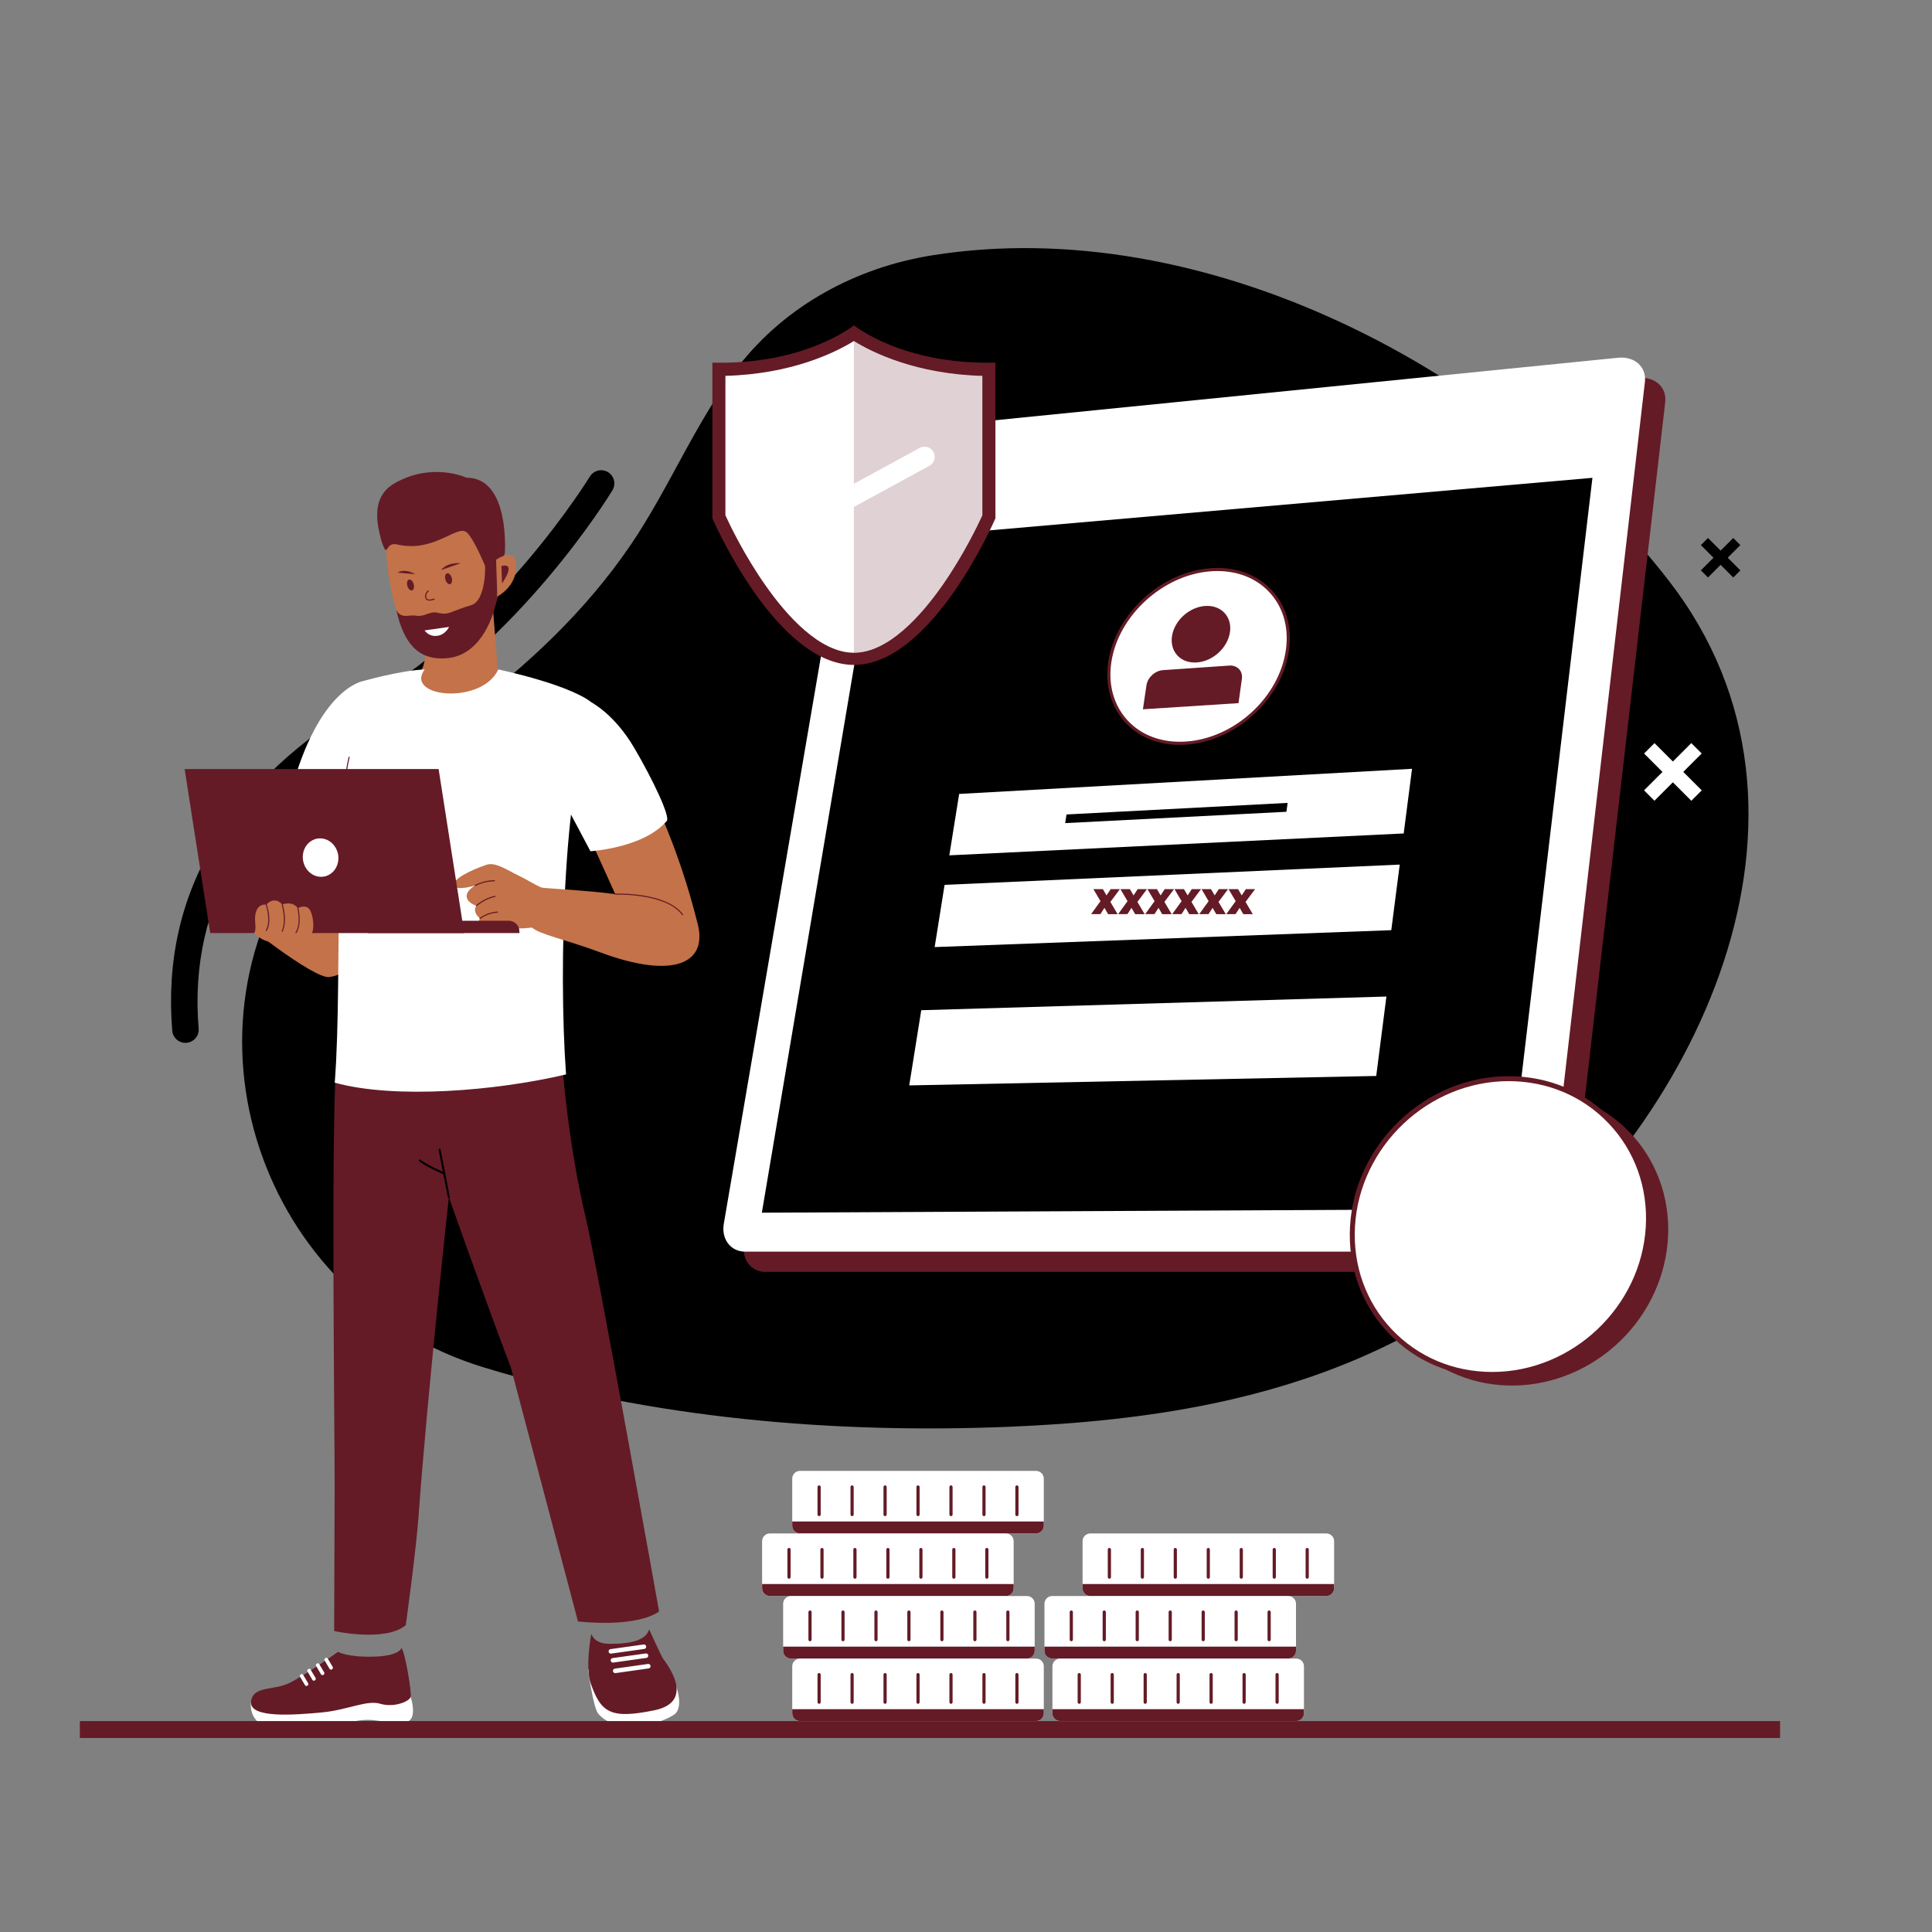 <svg xmlns="http://www.w3.org/2000/svg" xmlns:xlink="http://www.w3.org/1999/xlink" width="500" zoomAndPan="magnify" viewBox="0 0 375 375" height="500" preserveAspectRatio="xMidYMid meet" version="1.2"><rect x="0" y="0" width="375" height="375" fill="#808080" stroke="none"/><defs><filter x="0%" y="0%" width="100%" filterUnits="objectBoundingBox" id="1bce692e1e" height="100%"><feColorMatrix values="0 0 0 0 1 0 0 0 0 1 0 0 0 0 1 0 0 0 1 0" type="matrix" in="SourceGraphic"/></filter><clipPath id="049e1fb991"><path d="M 0.359 1 L 26 1 L 26 62 L 0.359 62 Z M 0.359 1 "/></clipPath><clipPath id="ef61f51468"><rect x="0" width="27" y="0" height="63"/></clipPath><clipPath id="c5f0b1d54c"><path d="M 15.465 334 L 346 334 L 346 337.395 L 15.465 337.395 Z M 15.465 334 "/></clipPath></defs><g id="9ebbf5128d"><path style=" stroke:none;fill-rule:nonzero;fill:#000000;fill-opacity:1;" d="M 235.414 272.426 C 222.668 275.086 209.496 276.367 196.105 276.926 C 162.117 278.34 126.398 275.344 93.824 265.387 C 50.465 252.129 32.387 199.371 60.473 163.039 C 68.66 152.461 79.496 146.266 90 138.434 C 102.363 129.211 113.684 118.59 122.398 105.785 C 130.004 94.605 135.02 81.809 143.328 71.102 C 152.512 59.277 166.234 51.906 180.914 49.562 C 233.609 41.148 291.957 71.555 323.852 112.633 C 358.988 157.883 329.016 219.48 288.434 249.5 C 272.141 261.551 254.238 268.5 235.414 272.426 Z M 235.414 272.426 "/><path style=" stroke:none;fill-rule:nonzero;fill:#000000;fill-opacity:1;" d="M 35.984 202.418 C 34.664 202.418 33.543 201.402 33.434 200.062 C 31.242 173.359 44.203 151.598 71.965 135.402 C 97.133 120.723 114.312 92.789 114.488 92.504 C 115.227 91.297 116.801 90.906 118.012 91.641 C 119.219 92.379 119.602 93.953 118.875 95.164 C 118.156 96.352 100.863 124.48 74.559 139.832 C 48.648 154.945 36.531 175.066 38.555 199.645 C 38.672 201.059 37.617 202.289 36.211 202.406 C 36.129 202.418 36.062 202.418 35.984 202.418 Z M 35.984 202.418 "/><path style=" stroke:none;fill-rule:nonzero;fill:#ffffff;fill-opacity:1;" d="M 114.129 323.988 C 114.129 323.988 115.141 331.52 116.137 332.656 C 119.477 336.5 127 335.203 130.734 332.883 C 133.094 331.418 130.902 326.355 130.902 326.355 Z M 114.129 323.988 "/><path style=" stroke:none;fill-rule:nonzero;fill:#641b26;fill-opacity:1;" d="M 125.996 316.254 C 125.996 316.254 128.324 321.391 128.691 321.938 C 129.066 322.48 135.402 330.254 126.984 331.973 C 118.566 333.688 116.664 332.48 114.672 326.789 C 113.527 323.5 114.773 317.117 114.773 317.117 C 114.773 317.117 115.234 319.016 118.129 319.059 C 123.211 319.125 125.438 318.094 125.996 316.254 Z M 125.996 316.254 "/><path style=" stroke:none;fill-rule:nonzero;fill:#ffffff;fill-opacity:1;" d="M 125.051 320.062 L 118.625 320.965 C 118.379 321 118.164 320.832 118.129 320.59 C 118.098 320.348 118.262 320.129 118.508 320.094 L 124.934 319.191 C 125.176 319.156 125.395 319.324 125.426 319.566 C 125.461 319.812 125.293 320.027 125.051 320.062 Z M 125.051 320.062 "/><path style=" stroke:none;fill-rule:nonzero;fill:#ffffff;fill-opacity:1;" d="M 125.453 321.801 L 119.023 322.707 C 118.781 322.738 118.566 322.574 118.531 322.328 C 118.496 322.086 118.664 321.871 118.906 321.836 L 125.336 320.934 C 125.578 320.898 125.797 321.066 125.828 321.309 C 125.863 321.543 125.695 321.77 125.453 321.801 Z M 125.453 321.801 "/><path style=" stroke:none;fill-rule:nonzero;fill:#ffffff;fill-opacity:1;" d="M 125.895 323.844 L 119.469 324.75 C 119.227 324.781 119.008 324.613 118.977 324.371 C 118.941 324.129 119.109 323.91 119.352 323.879 L 125.777 322.973 C 126.023 322.941 126.238 323.109 126.273 323.352 C 126.305 323.594 126.141 323.812 125.895 323.844 Z M 125.895 323.844 "/><path style=" stroke:none;fill-rule:nonzero;fill:#641b26;fill-opacity:1;" d="M 113.719 236.504 C 110.203 221.684 109.133 206.582 109.133 206.582 L 95.34 195.805 L 65.238 206.801 C 64.23 220.234 64.992 280.426 64.953 288.703 C 64.91 296.98 64.859 316.582 64.859 316.582 C 64.859 316.582 74.793 318.789 78.762 315.441 C 78.762 315.441 80.762 300.996 81.246 294.242 C 82.887 271.211 87.129 232.371 87.129 232.371 C 87.129 232.371 93.598 250.797 99.141 265.379 L 112.188 314.73 C 124.449 315.918 127.93 312.766 127.93 312.766 C 127.93 312.766 116.086 246.48 113.719 236.504 Z M 113.719 236.504 "/><path style=" stroke:none;fill-rule:nonzero;fill:#000000;fill-opacity:1;" d="M 87.129 232.57 C 87.039 232.57 86.953 232.504 86.938 232.41 L 85.137 223.207 C 85.121 223.098 85.188 222.996 85.289 222.98 C 85.398 222.961 85.5 223.031 85.516 223.129 L 87.312 232.336 C 87.332 232.445 87.266 232.547 87.164 232.562 C 87.156 232.57 87.148 232.57 87.129 232.57 Z M 87.129 232.57 "/><path style=" stroke:none;fill-rule:nonzero;fill:#000000;fill-opacity:1;" d="M 86.234 227.969 C 86.211 227.969 86.184 227.957 86.16 227.949 C 86.016 227.891 82.746 226.535 81.355 225.391 C 81.273 225.324 81.262 225.195 81.332 225.113 C 81.398 225.031 81.523 225.02 81.605 225.09 C 82.953 226.191 86.277 227.574 86.309 227.59 C 86.41 227.633 86.453 227.742 86.418 227.84 C 86.387 227.926 86.309 227.969 86.234 227.969 Z M 86.234 227.969 "/><path style=" stroke:none;fill-rule:nonzero;fill:#ffffff;fill-opacity:1;" d="M 48.723 330.355 C 48.723 330.355 47.938 334.883 53.27 335.426 C 58.598 335.973 62.34 335.68 65.094 335.086 C 67.848 334.48 69.395 333.621 72.293 333.863 C 75.188 334.105 78.148 335.309 79.605 333.836 C 80.805 332.633 79.707 329.336 79.707 329.336 L 63.746 329.41 Z M 48.723 330.355 "/><path style=" stroke:none;fill-rule:nonzero;fill:#641b26;fill-opacity:1;" d="M 65.605 320.621 C 65.605 320.621 59.277 325.133 56.164 326.672 C 53.051 328.203 49.008 327.141 48.73 330.355 C 48.457 333.57 57.242 332.867 62.391 332.391 C 67.539 331.914 71.145 329.902 73.84 330.707 C 76.535 331.504 79.531 330.223 79.723 329.336 C 79.914 328.449 78.617 320.629 77.934 319.887 C 77.934 319.887 77.555 321.426 72.484 321.559 C 67.414 321.684 65.605 320.621 65.605 320.621 Z M 65.605 320.621 "/><path style=" stroke:none;fill-rule:nonzero;fill:#ffffff;fill-opacity:1;" d="M 59.703 327.152 L 59.629 327.199 C 59.477 327.293 59.293 327.242 59.203 327.094 L 58.238 325.461 C 58.156 325.309 58.199 325.117 58.348 325.031 L 58.422 324.984 C 58.574 324.891 58.758 324.941 58.852 325.09 L 59.812 326.723 C 59.906 326.867 59.855 327.059 59.703 327.152 Z M 59.703 327.152 "/><path style=" stroke:none;fill-rule:nonzero;fill:#ffffff;fill-opacity:1;" d="M 61.145 326.129 L 61.07 326.18 C 60.918 326.273 60.734 326.223 60.641 326.07 L 59.68 324.438 C 59.594 324.289 59.637 324.094 59.789 324.012 L 59.863 323.961 C 60.016 323.871 60.199 323.918 60.289 324.07 L 61.254 325.703 C 61.336 325.852 61.285 326.047 61.145 326.129 Z M 61.145 326.129 "/><path style=" stroke:none;fill-rule:nonzero;fill:#ffffff;fill-opacity:1;" d="M 62.816 325.051 L 62.742 325.102 C 62.59 325.191 62.406 325.141 62.316 324.992 L 61.352 323.359 C 61.27 323.207 61.312 323.016 61.461 322.934 L 61.539 322.883 C 61.688 322.789 61.871 322.84 61.965 322.992 L 62.926 324.621 C 63.012 324.773 62.969 324.965 62.816 325.051 Z M 62.816 325.051 "/><path style=" stroke:none;fill-rule:nonzero;fill:#ffffff;fill-opacity:1;" d="M 64.477 323.988 L 64.398 324.035 C 64.25 324.129 64.066 324.078 63.973 323.93 L 63.012 322.297 C 62.926 322.145 62.969 321.953 63.117 321.871 L 63.195 321.82 C 63.344 321.727 63.527 321.777 63.621 321.93 L 64.582 323.559 C 64.668 323.703 64.617 323.895 64.477 323.988 Z M 64.477 323.988 "/><path style=" stroke:none;fill-rule:nonzero;fill:#c47249;fill-opacity:1;" d="M 78.953 174.355 C 69.246 175.879 52.605 179.945 52.605 179.945 C 53.262 170.012 54.457 162.145 55.93 155.926 C 61.168 133.781 71.422 132.406 71.422 132.406 L 79.012 136.258 L 87.809 139.992 C 87.809 139.992 88.66 172.832 78.953 174.355 Z M 78.953 174.355 "/><path style=" stroke:none;fill-rule:nonzero;fill:#c47249;fill-opacity:1;" d="M 68.059 176.355 C 68.059 176.355 72.34 188.371 63.957 189.645 C 60.895 190.113 46.32 178.34 46.32 178.34 L 55.953 172.254 Z M 68.059 176.355 "/><path style=" stroke:none;fill-rule:nonzero;fill:#ffffff;fill-opacity:1;" d="M 79.012 136.258 C 78.375 144.559 76.719 155.172 72.418 156.094 C 67.078 157.23 59.43 156.41 55.922 155.926 C 61.16 133.781 70.359 132.23 70.359 132.23 Z M 79.012 136.258 "/><path style=" stroke:none;fill-rule:nonzero;fill:#641b26;fill-opacity:1;" d="M 66.516 156.754 C 66.516 156.754 66.508 156.754 66.516 156.754 C 66.449 156.754 66.406 156.703 66.406 156.645 C 66.406 156.578 66.816 150.328 67.664 146.945 C 67.68 146.887 67.738 146.852 67.789 146.871 C 67.848 146.887 67.883 146.945 67.863 146.996 C 67.02 150.367 66.617 156.594 66.617 156.66 C 66.617 156.703 66.574 156.754 66.516 156.754 Z M 66.516 156.754 "/><path style=" stroke:none;fill-rule:nonzero;fill:#c47249;fill-opacity:1;" d="M 74.301 138.66 C 74.332 138.566 82.594 147.32 87.984 145.555 C 94.008 143.574 96.703 131.293 96.703 131.293 L 95.75 118.969 L 95.742 118.766 L 95.727 118.031 L 94.535 118.465 L 89.809 120.188 L 87.91 120.883 L 83.055 122.648 C 83.055 122.648 82.969 125.84 82.367 128.426 C 82.301 128.699 82.242 128.953 82.176 129.203 C 82.043 129.629 81.84 130.031 81.613 130.367 C 81.098 131.176 80.453 131.695 80.453 131.703 C 79.23 134.273 74.344 138.66 74.301 138.66 Z M 74.301 138.66 "/><path style=" stroke:none;fill-rule:nonzero;fill:#c47249;fill-opacity:1;" d="M 76.133 115.336 C 77.656 122.031 80.352 128.734 86.836 127.738 C 91.375 127.035 95.742 120.75 96.723 114.984 C 97.223 112.004 97.691 109.41 97.684 107.449 C 97.676 105.902 97.602 104.934 97.602 104.934 L 96.488 101.566 L 95.824 99.602 C 95.824 99.602 94.371 98.422 92.738 97.09 C 90.703 95.426 87.574 97.836 87.523 97.719 C 87.441 97.543 78.324 96.27 75.465 99.918 C 75.457 99.926 75.445 99.934 75.445 99.945 C 75.188 100.277 74.988 100.613 74.859 100.957 C 74.754 101.242 74.703 101.535 74.703 101.828 C 74.703 102.387 74.727 103.234 74.762 104.297 C 74.785 104.738 74.801 105.227 74.836 105.742 C 74.887 106.613 74.961 107.566 75.062 108.574 C 75.262 110.672 75.598 113.016 76.133 115.336 Z M 76.133 115.336 "/><path style=" stroke:none;fill-rule:nonzero;fill:#641b26;fill-opacity:1;" d="M 76.918 118.406 C 78.316 124.523 80.922 128.332 86.902 127.738 C 92.629 127.176 95.641 121.059 96.535 115.785 C 96.051 114.539 95.551 111.453 95.551 111.453 C 95.551 111.453 94.086 109.176 94.102 109.258 C 94.293 110.203 94.227 116.664 91.449 117.469 C 88.426 118.348 87.348 119.125 86.191 119.109 C 85.039 119.094 84.695 118.691 83.684 118.941 C 82.66 119.191 81.965 119.727 80.594 119.492 C 79.305 119.285 77.883 120.195 76.918 118.406 Z M 76.918 118.406 "/><path style=" stroke:none;fill-rule:nonzero;fill:#641b26;fill-opacity:1;" d="M 97.984 107.375 C 97.984 107.375 99.074 92.711 90.527 92.711 C 90.527 92.711 83.875 89.598 76.52 93.844 C 71.68 96.629 73.43 102.48 73.914 104.504 C 74.215 105.777 74.734 106.832 74.902 106.766 C 75.371 106.57 75.422 105.301 77.137 105.691 C 84.094 107.285 88.453 102.07 90.402 103.207 C 92.352 104.348 96.547 115.785 96.547 115.785 C 96.547 115.785 96.898 110.379 97.984 107.375 Z M 97.984 107.375 "/><path style=" stroke:none;fill-rule:nonzero;fill:#c47249;fill-opacity:1;" d="M 96.293 108.648 C 96.293 108.648 100.145 105.887 100.195 109.887 C 100.246 113.887 96.527 115.797 96.527 115.797 Z M 96.293 108.648 "/><path style=" stroke:none;fill-rule:nonzero;fill:#641b26;fill-opacity:1;" d="M 97.324 109.887 C 97.324 109.887 100.387 108.809 97.449 113.242 Z M 97.324 109.887 "/><path style=" stroke:none;fill-rule:nonzero;fill:#641b26;fill-opacity:1;" d="M 80.289 113.367 C 80.371 113.656 80.383 113.922 80.324 114.16 C 80.262 114.398 80.148 114.543 79.98 114.59 C 79.809 114.637 79.637 114.578 79.457 114.406 C 79.281 114.238 79.148 114.008 79.066 113.719 C 78.984 113.43 78.973 113.168 79.035 112.93 C 79.094 112.691 79.211 112.547 79.379 112.5 C 79.547 112.449 79.719 112.512 79.898 112.68 C 80.078 112.852 80.207 113.078 80.289 113.367 Z M 80.289 113.367 "/><path style=" stroke:none;fill-rule:nonzero;fill:#641b26;fill-opacity:1;" d="M 87.68 112.152 C 87.762 112.441 87.773 112.707 87.711 112.945 C 87.652 113.184 87.539 113.328 87.367 113.375 C 87.199 113.426 87.027 113.363 86.848 113.191 C 86.672 113.023 86.539 112.793 86.457 112.504 C 86.375 112.215 86.363 111.953 86.422 111.715 C 86.484 111.477 86.598 111.332 86.77 111.285 C 86.938 111.234 87.109 111.297 87.289 111.465 C 87.465 111.637 87.598 111.867 87.68 112.152 Z M 87.68 112.152 "/><path style=" stroke:none;fill-rule:nonzero;fill:#641b26;fill-opacity:1;" d="M 80.594 111.461 C 80.594 111.461 78.676 110.211 77.164 111.148 Z M 80.594 111.461 "/><path style=" stroke:none;fill-rule:nonzero;fill:#641b26;fill-opacity:1;" d="M 89.422 109.316 C 89.273 109.309 86.902 109.051 85.605 110.648 Z M 89.422 109.316 "/><path style=" stroke:none;fill-rule:nonzero;fill:#641b26;fill-opacity:1;" d="M 83.371 116.59 C 82.902 116.59 82.695 116.371 82.602 116.203 C 82.328 115.711 82.629 114.941 83.062 114.605 C 83.113 114.566 83.18 114.582 83.223 114.633 C 83.254 114.684 83.246 114.75 83.195 114.789 C 82.805 115.094 82.602 115.746 82.793 116.098 C 82.98 116.43 83.488 116.457 84.227 116.172 C 84.285 116.145 84.352 116.18 84.367 116.238 C 84.395 116.297 84.359 116.363 84.301 116.379 C 83.918 116.531 83.613 116.59 83.371 116.59 Z M 83.371 116.59 "/><path style=" stroke:none;fill-rule:nonzero;fill:#ffffff;fill-opacity:1;" d="M 82.41 122.363 C 82.41 122.363 82.504 122.523 82.711 122.715 C 83.07 123.066 83.773 123.543 84.836 123.418 C 85.883 123.293 86.543 122.617 86.887 122.148 C 87.07 121.879 87.164 121.688 87.164 121.688 Z M 82.41 122.363 "/><path style=" stroke:none;fill-rule:nonzero;fill:#ffffff;fill-opacity:1;" d="M 115.637 137.086 C 109.418 148.91 108.355 187.914 109.871 208.543 C 96.219 211.766 76.602 213.363 64.977 210.148 C 66.66 188.113 63.957 151.75 70.359 132.23 C 70.359 132.23 77.648 130.133 82.434 129.938 C 78.402 135.402 93.523 136.887 96.723 129.938 C 96.723 129.938 112.137 133.145 115.637 137.086 Z M 115.637 137.086 "/><path style=" stroke:none;fill-rule:nonzero;fill:#641b26;fill-opacity:1;" d="M 66.516 156.754 C 66.516 156.754 66.508 156.754 66.516 156.754 C 66.449 156.754 66.406 156.703 66.406 156.645 C 66.406 156.578 66.816 150.328 67.664 146.945 C 67.68 146.887 67.738 146.852 67.789 146.871 C 67.848 146.887 67.883 146.945 67.863 146.996 C 67.02 150.367 66.617 156.594 66.617 156.66 C 66.617 156.703 66.574 156.754 66.516 156.754 Z M 66.516 156.754 "/><path style=" stroke:none;fill-rule:nonzero;fill:#c47249;fill-opacity:1;" d="M 135.438 179.391 C 137.344 187 130.719 190.156 116.406 184.816 C 109.645 182.297 104.766 181.41 103.176 179.977 L 104.051 172.129 C 105.242 172.488 112.707 172.672 119.418 173.551 L 113.617 160.723 C 115.199 160.594 121.285 159.164 126.574 154.258 C 131.438 164.871 133.797 172.863 135.438 179.391 Z M 135.438 179.391 "/><path style=" stroke:none;fill-rule:nonzero;fill:#ffffff;fill-opacity:1;" d="M 114.809 136.352 C 114.809 136.352 119.211 138.551 123.094 145.145 C 126.609 151.121 130.148 158.504 129.418 159.348 C 124.941 164.605 114.605 165.223 114.605 165.223 L 109.91 156.379 Z M 114.809 136.352 "/><path style=" stroke:none;fill-rule:nonzero;fill:#641b26;fill-opacity:1;" d="M 132.484 177.652 C 132.449 177.652 132.414 177.637 132.398 177.609 C 129.301 173.332 119.512 173.645 119.418 173.652 C 119.359 173.652 119.316 173.609 119.309 173.551 C 119.309 173.492 119.352 173.441 119.41 173.441 C 119.434 173.441 121.93 173.359 124.781 173.801 C 127.43 174.219 130.918 175.199 132.574 177.484 C 132.609 177.535 132.602 177.602 132.551 177.637 C 132.531 177.645 132.508 177.652 132.484 177.652 Z M 132.484 177.652 "/><path style=" stroke:none;fill-rule:nonzero;fill:#c47249;fill-opacity:1;" d="M 94.262 180.406 C 95.141 179.828 96.211 179.602 99.852 180.129 C 102.043 180.445 105.551 179.645 106.504 179.434 L 106.152 172.68 C 104.738 172.312 102.438 170.797 100.723 169.984 C 98.57 168.973 96.211 167.242 94.402 167.859 C 91.332 168.898 87.684 170.715 88.133 171.859 C 88.602 173.008 92.219 171.875 92.219 171.875 C 92.219 171.875 90.359 172.898 90.594 174.137 C 90.828 175.375 92.461 175.785 92.461 175.785 C 91.582 177.074 93.164 178.27 93.164 178.27 C 92.445 179.434 93.559 180.855 94.262 180.406 Z M 94.262 180.406 "/><path style=" stroke:none;fill-rule:nonzero;fill:#641b26;fill-opacity:1;" d="M 93.172 178.379 C 93.141 178.379 93.113 178.363 93.09 178.336 C 93.055 178.297 93.055 178.23 93.105 178.188 C 93.164 178.145 94.477 177.059 96.547 176.934 C 96.547 176.934 96.547 176.934 96.555 176.934 C 96.613 176.934 96.652 176.973 96.664 177.031 C 96.664 177.09 96.621 177.141 96.562 177.141 C 94.57 177.266 93.258 178.336 93.246 178.348 C 93.223 178.371 93.199 178.379 93.172 178.379 Z M 93.172 178.379 "/><path style=" stroke:none;fill-rule:nonzero;fill:#641b26;fill-opacity:1;" d="M 92.469 175.895 C 92.438 175.895 92.41 175.887 92.395 175.859 C 92.352 175.82 92.359 175.75 92.402 175.711 C 92.469 175.652 94.117 174.211 96.07 173.895 C 96.129 173.879 96.176 173.918 96.195 173.977 C 96.203 174.035 96.16 174.086 96.109 174.102 C 94.219 174.414 92.562 175.859 92.547 175.867 C 92.52 175.887 92.496 175.895 92.469 175.895 Z M 92.469 175.895 "/><path style=" stroke:none;fill-rule:nonzero;fill:#641b26;fill-opacity:1;" d="M 92.227 171.984 C 92.195 171.984 92.152 171.969 92.137 171.934 C 92.109 171.887 92.125 171.816 92.176 171.793 C 92.195 171.785 93.891 170.84 95.926 170.84 C 95.992 170.84 96.07 170.871 96.059 170.949 C 96.059 171.008 96.012 171.059 95.953 171.059 C 95.941 171.059 95.926 171.059 95.918 171.059 C 93.941 171.059 92.293 171.969 92.277 171.977 C 92.262 171.977 92.242 171.984 92.227 171.984 Z M 92.227 171.984 "/><path style=" stroke:none;fill-rule:nonzero;fill:#641b26;fill-opacity:1;" d="M 100.832 181.109 L 71.371 181.109 L 71.371 178.715 L 98.73 178.715 C 99.887 178.715 100.82 179.652 100.82 180.809 L 100.82 181.109 Z M 100.832 181.109 "/><path style=" stroke:none;fill-rule:nonzero;fill:#641b26;fill-opacity:1;" d="M 40.797 181.109 L 90.102 181.109 L 85.137 149.273 L 35.836 149.273 Z M 40.797 181.109 "/><path style=" stroke:none;fill-rule:nonzero;fill:#ffffff;fill-opacity:1;" d="M 65.621 165.836 C 65.707 166.324 65.707 166.809 65.617 167.293 C 65.531 167.773 65.355 168.215 65.102 168.621 C 64.848 169.023 64.531 169.355 64.148 169.617 C 63.766 169.883 63.352 170.055 62.902 170.137 C 62.453 170.219 62 170.207 61.551 170.094 C 61.102 169.984 60.688 169.785 60.305 169.5 C 59.926 169.211 59.605 168.859 59.352 168.438 C 59.098 168.02 58.926 167.566 58.836 167.078 C 58.746 166.59 58.746 166.105 58.836 165.621 C 58.926 165.141 59.098 164.699 59.352 164.293 C 59.609 163.891 59.926 163.559 60.309 163.297 C 60.688 163.031 61.105 162.859 61.555 162.777 C 62.004 162.695 62.453 162.711 62.902 162.82 C 63.352 162.93 63.77 163.129 64.148 163.414 C 64.531 163.703 64.848 164.055 65.102 164.477 C 65.359 164.895 65.531 165.348 65.621 165.836 Z M 65.621 165.836 "/><path style=" stroke:none;fill-rule:nonzero;fill:#c47249;fill-opacity:1;" d="M 49.316 181.082 C 49.316 181.082 49.727 180.891 49.535 179.039 C 49.344 177.199 49.914 175.391 51.688 175.594 C 51.688 175.594 53.203 173.762 54.785 175.574 C 54.785 175.574 56.617 174.746 57.82 176.27 C 57.82 176.27 59.336 175.426 60.098 176.547 C 60.859 177.668 61.234 180.914 60.105 181.719 C 58.969 182.523 56.062 182.965 53.402 182.926 C 50.742 182.883 49.316 181.082 49.316 181.082 Z M 49.316 181.082 "/><path style=" stroke:none;fill-rule:nonzero;fill:#641b26;fill-opacity:1;" d="M 51.688 180.707 C 51.668 180.707 51.652 180.699 51.637 180.691 C 51.586 180.656 51.57 180.598 51.594 180.547 C 52.648 178.738 51.594 175.652 51.586 175.625 C 51.57 175.566 51.594 175.508 51.652 175.492 C 51.711 175.477 51.77 175.5 51.785 175.559 C 51.828 175.691 52.883 178.773 51.785 180.656 C 51.762 180.691 51.719 180.707 51.688 180.707 Z M 51.688 180.707 "/><path style=" stroke:none;fill-rule:nonzero;fill:#641b26;fill-opacity:1;" d="M 54.785 180.867 C 54.766 180.867 54.758 180.867 54.742 180.855 C 54.691 180.832 54.668 180.773 54.684 180.715 C 55.602 178.605 54.684 175.633 54.676 175.602 C 54.656 175.543 54.691 175.484 54.742 175.469 C 54.801 175.449 54.859 175.484 54.875 175.535 C 54.918 175.66 55.828 178.621 54.875 180.797 C 54.867 180.84 54.824 180.867 54.785 180.867 Z M 54.785 180.867 "/><path style=" stroke:none;fill-rule:nonzero;fill:#641b26;fill-opacity:1;" d="M 57.445 181.141 C 57.43 181.141 57.402 181.133 57.387 181.125 C 57.336 181.09 57.328 181.023 57.352 180.984 C 58.457 179.301 57.723 176.32 57.711 176.297 C 57.695 176.238 57.73 176.18 57.789 176.172 C 57.848 176.152 57.906 176.188 57.914 176.246 C 57.945 176.371 58.684 179.344 57.527 181.102 C 57.512 181.125 57.477 181.141 57.445 181.141 Z M 57.445 181.141 "/><path style=" stroke:none;fill-rule:nonzero;fill:#641b26;fill-opacity:1;" d="M 297.613 246.875 L 148.559 246.875 C 145.766 246.875 143.914 244.445 144.434 241.449 L 169.844 93.016 C 170.305 90.328 172.848 87.941 175.535 87.668 L 318.02 73.371 C 321.227 73.055 323.559 75.152 323.215 78.082 L 304.418 240.891 C 304.035 244.195 300.98 246.875 297.613 246.875 Z M 297.613 246.875 "/><path style=" stroke:none;fill-rule:nonzero;fill:#ffffff;fill-opacity:1;" d="M 293.672 242.941 L 144.617 242.941 C 141.824 242.941 139.973 240.512 140.492 237.516 L 165.902 89.082 C 166.359 86.395 168.906 84.008 171.594 83.734 L 314.078 69.438 C 317.281 69.121 319.617 71.219 319.273 74.148 L 300.477 236.957 C 300.102 240.262 297.047 242.941 293.672 242.941 Z M 293.672 242.941 "/><path style=" stroke:none;fill-rule:nonzero;fill:#000000;fill-opacity:1;" d="M 292.285 234.68 L 147.875 235.383 L 169.895 104.875 L 309.09 92.746 Z M 292.285 234.68 "/><path style=" stroke:none;fill-rule:nonzero;fill:#ffffff;fill-opacity:1;" d="M 177.066 93.34 C 176.855 94.598 175.668 95.699 174.414 95.816 C 173.156 95.934 172.32 95.016 172.531 93.766 C 172.738 92.52 173.918 91.414 175.176 91.289 C 176.422 91.172 177.266 92.086 177.066 93.34 Z M 177.066 93.34 "/><path style=" stroke:none;fill-rule:nonzero;fill:#ffffff;fill-opacity:1;" d="M 192.949 91.844 C 192.75 93.105 191.543 94.227 190.262 94.344 C 188.984 94.461 188.121 93.531 188.32 92.277 C 188.523 91.023 189.727 89.902 191 89.773 C 192.281 89.656 193.152 90.578 192.949 91.844 Z M 192.949 91.844 "/><path style=" stroke:none;fill-rule:nonzero;fill:#ffffff;fill-opacity:1;" d="M 184.965 92.594 C 184.758 93.852 183.566 94.973 182.297 95.09 C 181.031 95.207 180.18 94.285 180.387 93.031 C 180.598 91.773 181.785 90.664 183.051 90.547 C 184.312 90.418 185.176 91.34 184.965 92.594 Z M 184.965 92.594 "/><path style=" stroke:none;fill-rule:nonzero;fill:#ffffff;fill-opacity:1;" d="M 267.125 208.844 L 176.48 210.676 L 178.816 196.082 L 269.102 193.426 Z M 267.125 208.844 "/><path style=" stroke:none;fill-rule:nonzero;fill:#ffffff;fill-opacity:1;" d="M 211.789 198.172 L 211.16 204.125 L 213.43 204.125 L 213.262 205.73 L 208.969 205.73 L 209.766 198.172 Z M 211.789 198.172 "/><path style=" stroke:none;fill-rule:nonzero;fill:#ffffff;fill-opacity:1;" d="M 217.539 205.805 C 215.473 205.805 213.965 204.199 214.199 201.922 C 214.441 199.645 216.285 198.055 218.352 198.055 C 220.426 198.055 221.914 199.652 221.68 201.922 C 221.438 204.199 219.605 205.805 217.539 205.805 Z M 217.746 203.855 C 218.793 203.855 219.504 203.094 219.621 201.93 C 219.75 200.742 219.195 199.988 218.148 199.988 C 217.094 199.988 216.391 200.742 216.266 201.93 C 216.148 203.094 216.684 203.855 217.746 203.855 Z M 217.746 203.855 "/><path style=" stroke:none;fill-rule:nonzero;fill:#ffffff;fill-opacity:1;" d="M 229.566 200.66 L 227.383 200.66 C 227.195 200.266 226.805 200.039 226.242 200.039 C 225.223 200.039 224.52 200.777 224.402 201.938 C 224.27 203.234 224.836 203.93 226.035 203.93 C 226.738 203.93 227.289 203.586 227.656 202.934 L 225.625 202.934 L 225.781 201.422 L 229.566 201.422 L 229.348 203.453 C 228.797 204.559 227.539 205.781 225.641 205.781 C 223.406 205.781 222.102 204.191 222.344 201.93 C 222.578 199.68 224.199 198.09 226.434 198.09 C 228.285 198.098 229.441 199.086 229.566 200.66 Z M 229.566 200.66 "/><path style=" stroke:none;fill-rule:nonzero;fill:#ffffff;fill-opacity:1;" d="M 230.82 198.172 L 232.848 198.172 L 232.051 205.73 L 230.027 205.73 Z M 230.82 198.172 "/><path style=" stroke:none;fill-rule:nonzero;fill:#ffffff;fill-opacity:1;" d="M 240.762 198.172 L 239.969 205.73 L 237.941 205.73 L 235.684 201.504 L 235.238 205.73 L 233.215 205.73 L 234.008 198.172 L 236.035 198.172 L 238.285 202.449 L 238.738 198.172 Z M 240.762 198.172 "/><path style=" stroke:none;fill-rule:nonzero;fill:#ffffff;fill-opacity:1;" d="M 249.91 126.09 C 248.629 135.504 239.707 143.656 230.086 144.234 C 220.57 144.801 214.059 137.738 215.422 128.508 C 216.777 119.344 225.43 111.352 234.855 110.59 C 244.387 109.828 251.176 116.742 249.91 126.09 Z M 249.91 126.09 "/><path style=" stroke:none;fill-rule:nonzero;fill:#641b26;fill-opacity:1;" d="M 229.004 144.578 C 224.734 144.578 220.996 143.047 218.383 140.191 C 215.605 137.16 214.441 132.992 215.113 128.465 C 216.484 119.211 225.32 111.059 234.82 110.297 C 239.625 109.91 243.852 111.395 246.773 114.473 C 249.602 117.461 250.816 121.594 250.203 126.133 C 248.906 135.695 239.883 143.949 230.094 144.543 C 229.734 144.559 229.363 144.578 229.004 144.578 Z M 236.293 110.84 C 235.824 110.84 235.355 110.855 234.871 110.898 C 225.641 111.645 217.035 119.562 215.707 128.559 C 215.062 132.902 216.176 136.887 218.828 139.789 C 221.531 142.742 225.531 144.215 230.059 143.941 C 239.574 143.371 248.348 135.344 249.602 126.055 C 250.188 121.711 249.031 117.746 246.328 114.891 C 243.844 112.254 240.312 110.84 236.293 110.84 Z M 236.293 110.84 "/><path style=" stroke:none;fill-rule:nonzero;fill:#641b26;fill-opacity:1;" d="M 238.738 122.684 C 238.305 125.723 235.414 128.375 232.293 128.582 C 229.188 128.801 227.039 126.516 227.48 123.496 C 227.926 120.48 230.789 117.855 233.883 117.621 C 236.988 117.387 239.172 119.652 238.738 122.684 Z M 238.738 122.684 "/><path style=" stroke:none;fill-rule:nonzero;fill:#641b26;fill-opacity:1;" d="M 240.395 136.477 L 221.84 137.672 L 222.527 133.02 C 222.754 131.496 224.184 130.18 225.73 130.074 L 238.586 129.188 C 240.16 129.078 241.266 130.23 241.047 131.773 Z M 240.395 136.477 "/><path style=" stroke:none;fill-rule:nonzero;fill:#ffffff;fill-opacity:1;" d="M 270.047 180.547 L 181.418 183.828 L 183.344 171.75 L 271.688 167.816 Z M 270.047 180.547 "/><path style=" stroke:none;fill-rule:nonzero;fill:#641b26;fill-opacity:1;" d="M 214.375 176.211 L 213.582 177.434 L 211.781 177.434 L 213.605 174.914 L 212.223 172.578 L 214.066 172.578 L 214.777 173.801 L 215.582 172.578 L 217.379 172.578 L 215.523 175.059 L 216.93 177.441 L 215.086 177.441 Z M 214.375 176.211 "/><path style=" stroke:none;fill-rule:nonzero;fill:#641b26;fill-opacity:1;" d="M 219.621 176.211 L 218.828 177.434 L 217.027 177.434 L 218.852 174.914 L 217.473 172.578 L 219.312 172.578 L 220.023 173.801 L 220.828 172.578 L 222.629 172.578 L 220.77 175.059 L 222.176 177.441 L 220.336 177.441 Z M 219.621 176.211 "/><path style=" stroke:none;fill-rule:nonzero;fill:#641b26;fill-opacity:1;" d="M 224.871 176.211 L 224.074 177.434 L 222.277 177.434 L 224.102 174.914 L 222.719 172.578 L 224.562 172.578 L 225.273 173.801 L 226.074 172.578 L 227.875 172.578 L 226.016 175.059 L 227.422 177.441 L 225.582 177.441 Z M 224.871 176.211 "/><path style=" stroke:none;fill-rule:nonzero;fill:#641b26;fill-opacity:1;" d="M 230.117 176.211 L 229.324 177.434 L 227.523 177.434 L 229.348 174.914 L 227.965 172.578 L 229.809 172.578 L 230.52 173.801 L 231.324 172.578 L 233.121 172.578 L 231.266 175.059 L 232.672 177.441 L 230.828 177.441 Z M 230.117 176.211 "/><path style=" stroke:none;fill-rule:nonzero;fill:#641b26;fill-opacity:1;" d="M 235.363 176.211 L 234.57 177.434 L 232.77 177.434 L 234.594 174.914 L 233.215 172.578 L 235.055 172.578 L 235.766 173.801 L 236.57 172.578 L 238.371 172.578 L 236.512 175.059 L 237.918 177.441 L 236.078 177.441 Z M 235.363 176.211 "/><path style=" stroke:none;fill-rule:nonzero;fill:#641b26;fill-opacity:1;" d="M 240.613 176.211 L 239.816 177.434 L 238.02 177.434 L 239.844 174.914 L 238.461 172.578 L 240.305 172.578 L 241.016 173.801 L 241.816 172.578 L 243.617 172.578 L 241.758 175.059 L 243.164 177.441 L 241.324 177.441 Z M 240.613 176.211 "/><path style=" stroke:none;fill-rule:nonzero;fill:#ffffff;fill-opacity:1;" d="M 272.457 161.773 L 184.262 166.02 L 186.172 154.102 L 274.074 149.223 Z M 272.457 161.773 "/><path style=" stroke:none;fill-rule:nonzero;fill:#000000;fill-opacity:1;" d="M 249.691 157.566 L 206.75 159.766 L 207.012 158.086 L 249.926 155.84 Z M 249.691 157.566 "/><path style=" stroke:none;fill-rule:nonzero;fill:#641b26;fill-opacity:1;" d="M 316.211 219.66 C 316.848 220.316 317.449 221.004 318.016 221.723 C 318.582 222.438 319.113 223.188 319.602 223.961 C 320.094 224.734 320.543 225.535 320.949 226.355 C 321.359 227.18 321.727 228.023 322.051 228.887 C 322.375 229.75 322.652 230.629 322.891 231.523 C 323.125 232.422 323.316 233.328 323.461 234.246 C 323.605 235.168 323.703 236.094 323.758 237.027 C 323.812 237.961 323.816 238.898 323.777 239.84 C 323.738 240.777 323.652 241.719 323.523 242.652 C 323.391 243.59 323.215 244.52 322.992 245.445 C 322.77 246.371 322.504 247.285 322.195 248.188 C 321.883 249.09 321.531 249.98 321.133 250.852 C 320.738 251.727 320.301 252.578 319.824 253.414 C 319.344 254.25 318.828 255.062 318.273 255.852 C 317.719 256.641 317.129 257.402 316.5 258.137 C 315.875 258.871 315.215 259.574 314.52 260.25 C 313.828 260.922 313.105 261.562 312.352 262.168 C 311.602 262.777 310.824 263.344 310.02 263.879 C 309.215 264.41 308.391 264.906 307.543 265.359 C 306.691 265.812 305.828 266.227 304.941 266.598 C 304.059 266.969 303.16 267.301 302.25 267.586 C 301.336 267.871 300.418 268.109 299.488 268.305 C 298.555 268.504 297.621 268.652 296.68 268.758 C 295.742 268.863 294.801 268.922 293.859 268.934 C 292.918 268.949 291.984 268.914 291.051 268.836 C 290.117 268.754 289.195 268.629 288.281 268.461 C 287.363 268.289 286.461 268.074 285.574 267.812 C 284.684 267.551 283.812 267.25 282.961 266.902 C 282.105 266.555 281.273 266.164 280.461 265.73 C 279.648 265.301 278.863 264.828 278.105 264.316 C 277.344 263.805 276.613 263.258 275.91 262.672 C 275.207 262.082 274.539 261.461 273.898 260.809 C 273.262 260.152 272.66 259.465 272.094 258.746 C 271.527 258.027 271 257.281 270.508 256.508 C 270.02 255.734 269.57 254.934 269.16 254.109 C 268.75 253.289 268.387 252.445 268.062 251.582 C 267.738 250.719 267.457 249.84 267.223 248.941 C 266.988 248.047 266.797 247.141 266.652 246.219 C 266.508 245.301 266.406 244.375 266.355 243.441 C 266.301 242.504 266.293 241.566 266.332 240.629 C 266.371 239.688 266.457 238.75 266.59 237.812 C 266.719 236.875 266.895 235.945 267.117 235.02 C 267.34 234.098 267.605 233.184 267.918 232.281 C 268.227 231.375 268.582 230.488 268.977 229.613 C 269.371 228.742 269.809 227.887 270.289 227.051 C 270.766 226.219 271.281 225.406 271.836 224.617 C 272.395 223.828 272.984 223.066 273.609 222.332 C 274.238 221.598 274.898 220.891 275.59 220.219 C 276.285 219.543 277.008 218.902 277.758 218.297 C 278.512 217.691 279.289 217.121 280.094 216.59 C 280.895 216.055 281.723 215.562 282.57 215.109 C 283.418 214.652 284.285 214.238 285.168 213.867 C 286.051 213.496 286.949 213.168 287.863 212.883 C 288.773 212.598 289.695 212.355 290.625 212.16 C 291.555 211.965 292.488 211.816 293.43 211.711 C 294.371 211.605 295.309 211.547 296.25 211.531 C 297.191 211.52 298.129 211.555 299.059 211.633 C 299.992 211.711 300.918 211.836 301.832 212.008 C 302.746 212.18 303.648 212.395 304.539 212.652 C 305.426 212.914 306.297 213.219 307.152 213.566 C 308.008 213.914 308.84 214.305 309.648 214.734 C 310.461 215.168 311.246 215.641 312.008 216.152 C 312.766 216.66 313.5 217.211 314.203 217.797 C 314.902 218.383 315.574 219.004 316.211 219.66 Z M 316.211 219.66 "/><path style=" stroke:none;fill-rule:nonzero;fill:#ffffff;fill-opacity:1;" d="M 312.387 217.508 C 313.023 218.164 313.625 218.852 314.191 219.57 C 314.758 220.289 315.285 221.035 315.777 221.809 C 316.266 222.582 316.715 223.383 317.125 224.203 C 317.535 225.027 317.898 225.871 318.223 226.734 C 318.547 227.598 318.828 228.477 319.062 229.371 C 319.297 230.27 319.488 231.176 319.633 232.094 C 319.777 233.016 319.879 233.941 319.93 234.875 C 319.984 235.809 319.992 236.746 319.953 237.688 C 319.914 238.629 319.828 239.566 319.695 240.504 C 319.566 241.438 319.391 242.371 319.168 243.293 C 318.945 244.219 318.68 245.133 318.367 246.035 C 318.059 246.938 317.703 247.828 317.309 248.699 C 316.914 249.574 316.477 250.43 315.996 251.262 C 315.52 252.098 315.004 252.91 314.449 253.699 C 313.895 254.488 313.301 255.25 312.676 255.984 C 312.047 256.719 311.387 257.422 310.695 258.098 C 310 258.77 309.281 259.41 308.527 260.016 C 307.773 260.625 306.996 261.195 306.195 261.727 C 305.391 262.258 304.562 262.754 303.715 263.207 C 302.867 263.664 302 264.074 301.117 264.445 C 300.234 264.82 299.336 265.148 298.422 265.434 C 297.512 265.719 296.59 265.957 295.66 266.152 C 294.73 266.352 293.797 266.5 292.855 266.605 C 291.914 266.711 290.977 266.77 290.035 266.781 C 289.094 266.797 288.156 266.762 287.227 266.684 C 286.293 266.605 285.367 266.48 284.453 266.309 C 283.539 266.137 282.637 265.922 281.746 265.66 C 280.859 265.402 279.988 265.098 279.133 264.75 C 278.281 264.402 277.445 264.012 276.637 263.578 C 275.824 263.148 275.039 262.676 274.277 262.164 C 273.52 261.652 272.785 261.105 272.086 260.52 C 271.383 259.934 270.711 259.312 270.074 258.656 C 269.438 258 268.836 257.312 268.27 256.594 C 267.703 255.875 267.172 255.129 266.684 254.355 C 266.191 253.582 265.742 252.781 265.336 251.961 C 264.926 251.137 264.559 250.293 264.234 249.43 C 263.91 248.566 263.633 247.688 263.398 246.789 C 263.16 245.895 262.969 244.988 262.824 244.066 C 262.68 243.148 262.582 242.223 262.527 241.289 C 262.477 240.352 262.469 239.418 262.508 238.477 C 262.547 237.535 262.633 236.598 262.762 235.66 C 262.895 234.723 263.07 233.793 263.293 232.871 C 263.516 231.945 263.781 231.031 264.09 230.129 C 264.402 229.227 264.754 228.336 265.152 227.465 C 265.547 226.59 265.984 225.734 266.461 224.898 C 266.941 224.066 267.457 223.254 268.012 222.465 C 268.566 221.676 269.156 220.914 269.785 220.18 C 270.41 219.445 271.07 218.738 271.766 218.066 C 272.457 217.391 273.18 216.754 273.934 216.145 C 274.684 215.539 275.461 214.969 276.266 214.438 C 277.07 213.902 277.895 213.41 278.742 212.957 C 279.594 212.5 280.457 212.09 281.344 211.715 C 282.227 211.344 283.125 211.016 284.035 210.73 C 284.949 210.445 285.867 210.207 286.797 210.008 C 287.73 209.812 288.664 209.664 289.605 209.559 C 290.543 209.453 291.484 209.395 292.426 209.383 C 293.367 209.367 294.301 209.402 295.234 209.48 C 296.168 209.559 297.09 209.684 298.004 209.855 C 298.922 210.027 299.824 210.242 300.711 210.504 C 301.602 210.762 302.473 211.066 303.324 211.414 C 304.18 211.762 305.012 212.152 305.824 212.582 C 306.637 213.016 307.422 213.488 308.18 214 C 308.941 214.512 309.672 215.059 310.375 215.645 C 311.078 216.23 311.746 216.852 312.387 217.508 Z M 312.387 217.508 "/><path style=" stroke:none;fill-rule:nonzero;fill:#641b26;fill-opacity:1;" d="M 289.621 267.262 C 281.832 267.262 274.668 264.23 269.461 258.715 C 264.238 253.191 261.602 245.852 262.039 238.043 C 262.934 221.965 276.742 208.887 292.82 208.887 C 300.613 208.887 307.773 211.914 312.98 217.43 C 318.203 222.953 320.84 230.293 320.406 238.102 C 319.508 254.18 305.699 267.262 289.621 267.262 Z M 292.82 209.848 C 277.246 209.848 263.863 222.52 263 238.102 C 262.582 245.645 265.125 252.73 270.164 258.055 C 275.195 263.367 282.105 266.297 289.633 266.297 C 305.207 266.297 318.59 253.629 319.449 238.051 C 319.867 230.512 317.324 223.422 312.285 218.102 C 307.258 212.777 300.344 209.848 292.82 209.848 Z M 292.82 209.848 "/><path style=" stroke:none;fill-rule:nonzero;fill:#ffffff;fill-opacity:1;" d="M 277.145 232.645 L 276.809 231.949 L 292 224.074 L 292.176 224.176 L 306.312 231.949 L 305.902 232.645 L 291.949 224.98 Z M 277.145 232.645 "/><path style=" stroke:none;fill-rule:nonzero;fill:#ffffff;fill-opacity:1;" d="M 302.27 232.293 L 301.172 252.047 L 304.586 252.047 L 305.684 232.293 Z M 305.141 234.152 L 304.242 250.211 L 303.773 250.211 L 304.672 234.152 Z M 304.109 234.152 L 303.215 250.211 L 302.746 250.211 L 303.641 234.152 Z M 303.082 234.152 L 302.184 250.211 L 301.715 250.211 L 302.613 234.152 Z M 303.082 234.152 "/><path style=" stroke:none;fill-rule:nonzero;fill:#ffffff;fill-opacity:1;" d="M 306.051 233.273 L 301.801 233.273 L 301.859 232.293 L 306.102 232.293 Z M 306.051 233.273 "/><path style=" stroke:none;fill-rule:nonzero;fill:#ffffff;fill-opacity:1;" d="M 305.004 252.07 L 300.754 252.07 L 300.812 251.098 L 305.055 251.098 Z M 305.004 252.07 "/><path style=" stroke:none;fill-rule:nonzero;fill:#ffffff;fill-opacity:1;" d="M 296.738 232.293 L 295.641 252.047 L 299.055 252.047 L 300.152 232.293 Z M 299.617 234.152 L 298.719 250.211 L 298.25 250.211 L 299.148 234.152 Z M 298.578 234.152 L 297.684 250.211 L 297.215 250.211 L 298.109 234.152 Z M 297.547 234.152 L 296.652 250.211 L 296.184 250.211 L 297.078 234.152 Z M 297.547 234.152 "/><path style=" stroke:none;fill-rule:nonzero;fill:#ffffff;fill-opacity:1;" d="M 300.52 233.273 L 296.27 233.273 L 296.328 232.293 L 300.57 232.293 Z M 300.52 233.273 "/><path style=" stroke:none;fill-rule:nonzero;fill:#ffffff;fill-opacity:1;" d="M 299.473 252.07 L 295.223 252.07 L 295.281 251.098 L 299.523 251.098 Z M 299.473 252.07 "/><path style=" stroke:none;fill-rule:nonzero;fill:#ffffff;fill-opacity:1;" d="M 283.695 232.293 L 282.602 252.047 L 286.016 252.047 L 287.113 232.293 Z M 286.566 234.152 L 285.672 250.211 L 285.203 250.211 L 286.098 234.152 Z M 285.539 234.152 L 284.645 250.211 L 284.176 250.211 L 285.07 234.152 Z M 284.508 234.152 L 283.613 250.211 L 283.145 250.211 L 284.039 234.152 Z M 284.508 234.152 "/><path style=" stroke:none;fill-rule:nonzero;fill:#ffffff;fill-opacity:1;" d="M 287.473 233.273 L 283.23 233.273 L 283.277 232.293 L 287.531 232.293 Z M 287.473 233.273 "/><path style=" stroke:none;fill-rule:nonzero;fill:#ffffff;fill-opacity:1;" d="M 286.426 252.07 L 282.184 252.07 L 282.234 251.098 L 286.484 251.098 Z M 286.426 252.07 "/><path style=" stroke:none;fill-rule:nonzero;fill:#ffffff;fill-opacity:1;" d="M 278.164 232.293 L 277.07 252.047 L 280.484 252.047 L 281.578 232.293 Z M 280.008 234.152 L 279.109 250.211 L 278.641 250.211 L 279.539 234.152 Z M 278.977 234.152 L 278.082 250.211 L 277.613 250.211 L 278.508 234.152 Z M 278.977 234.152 "/><path style=" stroke:none;fill-rule:nonzero;fill:#ffffff;fill-opacity:1;" d="M 281.941 233.273 L 277.695 233.273 L 277.746 232.293 L 282 232.293 Z M 281.941 233.273 "/><path style=" stroke:none;fill-rule:nonzero;fill:#ffffff;fill-opacity:1;" d="M 280.895 252.07 L 276.648 252.07 L 276.699 251.098 L 280.953 251.098 Z M 280.895 252.07 "/><path style=" stroke:none;fill-rule:nonzero;fill:#ffffff;fill-opacity:1;" d="M 293.684 242.562 L 293.164 251.91 C 293.164 251.988 293.098 252.047 293.02 252.047 L 292.527 252.047 C 292.586 252.047 292.637 251.996 292.637 251.938 L 293.156 242.621 C 293.215 241.516 292.367 240.621 291.262 240.621 C 290.16 240.621 289.211 241.516 289.145 242.621 L 288.625 251.938 C 288.625 251.996 288.668 252.047 288.727 252.047 L 288.234 252.047 C 288.156 252.047 288.109 251.988 288.109 251.91 L 288.625 242.562 C 288.703 241.172 289.898 240.043 291.289 240.043 C 292.676 240.043 293.758 241.172 293.684 242.562 Z M 293.684 242.562 "/><path style=" stroke:none;fill-rule:nonzero;fill:#ffffff;fill-opacity:1;" d="M 291.648 233.734 C 290.258 233.734 289.062 234.863 288.988 236.254 L 288.902 237.777 C 288.902 237.852 288.953 237.91 289.027 237.91 L 293.809 237.91 C 293.883 237.91 293.941 237.852 293.949 237.777 L 294.031 236.254 C 294.109 234.863 293.039 233.734 291.648 233.734 Z M 291.648 233.734 "/><path style=" stroke:none;fill-rule:nonzero;fill:#ffffff;fill-opacity:1;" d="M 296.352 239.273 L 286.727 239.273 L 286.742 238.891 L 296.375 238.891 Z M 296.352 239.273 "/><path style=" stroke:none;fill-rule:nonzero;fill:#ffffff;fill-opacity:1;" d="M 306.262 232.746 L 276.766 232.746 C 276.535 232.746 276.359 232.562 276.375 232.328 L 276.375 232.301 C 276.391 232.066 276.582 231.883 276.816 231.883 L 306.312 231.883 C 306.547 231.883 306.723 232.066 306.703 232.301 L 306.703 232.328 C 306.688 232.562 306.496 232.746 306.262 232.746 Z M 306.262 232.746 "/><path style=" stroke:none;fill-rule:nonzero;fill:#ffffff;fill-opacity:1;" d="M 291.605 230.301 C 291.105 230.254 290.742 229.969 290.762 229.473 L 291.438 229.48 C 291.445 229.641 291.516 229.742 291.641 229.785 L 291.68 229.172 C 291.289 229.062 290.793 228.938 290.836 228.328 C 290.871 227.84 291.281 227.559 291.789 227.531 L 291.809 227.215 L 292.051 227.215 L 292.031 227.531 C 292.543 227.582 292.852 227.859 292.852 228.344 L 292.168 228.336 C 292.16 228.191 292.102 228.102 291.992 228.059 L 291.949 228.66 C 292.344 228.777 292.844 228.895 292.812 229.5 C 292.785 229.918 292.434 230.285 291.84 230.301 L 291.824 230.621 L 291.582 230.621 Z M 291.715 228.578 L 291.75 228.043 C 291.605 228.066 291.516 228.152 291.504 228.301 C 291.504 228.438 291.59 228.52 291.715 228.578 Z M 291.914 229.246 L 291.883 229.801 C 292.031 229.773 292.133 229.676 292.141 229.523 C 292.148 229.383 292.059 229.305 291.914 229.246 Z M 291.914 229.246 "/><path style=" stroke:none;fill-rule:nonzero;fill:#641b26;fill-opacity:1;" d="M 165.742 63.145 C 165.742 63.145 156.258 70.871 138.273 70.383 L 138.273 100.613 C 138.273 100.613 150.551 129.059 165.758 129.059 C 180.965 129.059 193.211 100.613 193.211 100.613 L 193.211 70.383 C 175.223 70.871 165.742 63.145 165.742 63.145 Z M 165.742 63.145 "/><path style=" stroke:none;fill-rule:nonzero;fill:#ffffff;fill-opacity:1;" d="M 190.672 72.961 L 190.672 100.027 C 189.812 101.902 186.992 107.785 182.949 113.57 C 178.758 119.562 172.371 126.699 165.75 126.699 L 165.734 126.699 C 159.121 126.691 152.727 119.551 148.535 113.559 C 144.484 107.785 141.656 101.902 140.801 100.02 L 140.801 72.953 C 153.605 72.609 162.043 68.469 165.734 66.199 C 169.434 68.477 177.867 72.617 190.672 72.961 Z M 190.672 72.961 "/><g mask="url(#eb9524d944)" transform="matrix(1,0,0,1,165,65)"><g clip-path="url(#ef61f51468)"><g clip-rule="nonzero" clip-path="url(#049e1fb991)"><path style=" stroke:none;fill-rule:nonzero;fill:#641b26;fill-opacity:1;" d="M 25.672 7.961 L 25.672 35.027 C 24.812 36.902 21.992 42.785 17.949 48.57 C 13.758 54.562 7.371 61.699 0.75 61.699 L 0.734 61.699 L 0.734 1.199 C 4.434 3.477 12.867 7.617 25.672 7.961 Z M 25.672 7.961 "/></g></g><mask id="eb9524d944"><g filter="url(#1bce692e1e)"><rect x="0" width="375" y="0" height="375" style="fill:#000000;fill-opacity:0.2;stroke:none;"/></g></mask></g><path style=" stroke:none;fill-rule:nonzero;fill:#ffffff;fill-opacity:1;" d="M 157.449 102.922 L 152.996 93.055 C 152.543 92.059 152.988 90.887 153.984 90.445 C 154.98 90 156.152 90.438 156.594 91.434 L 159.289 97.418 L 178.512 86.938 C 179.469 86.41 180.672 86.77 181.191 87.727 C 181.711 88.688 181.359 89.883 180.406 90.402 Z M 157.449 102.922 "/><g clip-rule="nonzero" clip-path="url(#c5f0b1d54c)"><path style=" stroke:none;fill-rule:nonzero;fill:#641b26;fill-opacity:1;" d="M 15.5 334.055 L 345.512 334.055 L 345.512 337.336 L 15.5 337.336 Z M 15.5 334.055 "/></g><path style=" stroke:none;fill-rule:nonzero;fill:#ffffff;fill-opacity:1;" d="M 202.602 286.996 L 202.602 296.133 C 202.602 296.961 201.922 297.633 201.086 297.633 L 155.281 297.633 C 154.453 297.633 153.773 296.953 153.773 296.133 L 153.773 286.996 C 153.773 286.168 154.453 285.496 155.281 285.496 L 201.086 285.496 C 201.922 285.496 202.602 286.176 202.602 286.996 Z M 202.602 286.996 "/><path style=" stroke:none;fill-rule:nonzero;fill:#641b26;fill-opacity:1;" d="M 202.602 295.324 L 202.602 296.133 C 202.602 296.961 201.922 297.633 201.086 297.633 L 155.281 297.633 C 154.453 297.633 153.773 296.953 153.773 296.133 L 153.773 295.324 Z M 202.602 295.324 "/><path style=" stroke:none;fill-rule:nonzero;fill:#641b26;fill-opacity:1;" d="M 158.988 294.285 C 158.812 294.285 158.68 294.141 158.68 293.977 L 158.68 288.617 C 158.68 288.441 158.82 288.309 158.988 288.309 C 159.156 288.309 159.297 288.453 159.297 288.617 L 159.297 293.977 C 159.305 294.141 159.164 294.285 158.988 294.285 Z M 158.988 294.285 "/><path style=" stroke:none;fill-rule:nonzero;fill:#641b26;fill-opacity:1;" d="M 165.391 294.285 C 165.215 294.285 165.082 294.141 165.082 293.977 L 165.082 288.617 C 165.082 288.441 165.223 288.309 165.391 288.309 C 165.559 288.309 165.699 288.453 165.699 288.617 L 165.699 293.977 C 165.699 294.141 165.566 294.285 165.391 294.285 Z M 165.391 294.285 "/><path style=" stroke:none;fill-rule:nonzero;fill:#641b26;fill-opacity:1;" d="M 171.793 294.285 C 171.617 294.285 171.484 294.141 171.484 293.977 L 171.484 288.617 C 171.484 288.441 171.625 288.309 171.793 288.309 C 171.961 288.309 172.102 288.453 172.102 288.617 L 172.102 293.977 C 172.102 294.141 171.961 294.285 171.793 294.285 Z M 171.793 294.285 "/><path style=" stroke:none;fill-rule:nonzero;fill:#641b26;fill-opacity:1;" d="M 178.188 294.285 C 178.012 294.285 177.879 294.141 177.879 293.977 L 177.879 288.617 C 177.879 288.441 178.02 288.309 178.188 288.309 C 178.355 288.309 178.496 288.453 178.496 288.617 L 178.496 293.977 C 178.504 294.141 178.363 294.285 178.188 294.285 Z M 178.188 294.285 "/><path style=" stroke:none;fill-rule:nonzero;fill:#641b26;fill-opacity:1;" d="M 184.59 294.285 C 184.414 294.285 184.281 294.141 184.281 293.977 L 184.281 288.617 C 184.281 288.441 184.422 288.309 184.59 288.309 C 184.758 288.309 184.898 288.453 184.898 288.617 L 184.898 293.977 C 184.898 294.141 184.766 294.285 184.59 294.285 Z M 184.59 294.285 "/><path style=" stroke:none;fill-rule:nonzero;fill:#641b26;fill-opacity:1;" d="M 190.992 294.285 C 190.816 294.285 190.684 294.141 190.684 293.977 L 190.684 288.617 C 190.684 288.441 190.824 288.309 190.992 288.309 C 191.16 288.309 191.301 288.453 191.301 288.617 L 191.301 293.977 C 191.301 294.141 191.16 294.285 190.992 294.285 Z M 190.992 294.285 "/><path style=" stroke:none;fill-rule:nonzero;fill:#641b26;fill-opacity:1;" d="M 197.387 294.285 C 197.211 294.285 197.074 294.141 197.074 293.977 L 197.074 288.617 C 197.074 288.441 197.219 288.309 197.387 288.309 C 197.555 288.309 197.695 288.453 197.695 288.617 L 197.695 293.977 C 197.703 294.141 197.562 294.285 197.387 294.285 Z M 197.387 294.285 "/><path style=" stroke:none;fill-rule:nonzero;fill:#ffffff;fill-opacity:1;" d="M 196.75 299.141 L 196.75 308.277 C 196.75 309.105 196.07 309.777 195.234 309.777 L 149.43 309.777 C 148.602 309.777 147.926 309.098 147.926 308.277 L 147.926 299.141 C 147.926 298.309 148.602 297.641 149.43 297.641 L 195.234 297.641 C 196.082 297.641 196.75 298.309 196.75 299.141 Z M 196.75 299.141 "/><path style=" stroke:none;fill-rule:nonzero;fill:#641b26;fill-opacity:1;" d="M 196.75 307.465 L 196.75 308.277 C 196.75 309.105 196.07 309.777 195.234 309.777 L 149.43 309.777 C 148.602 309.777 147.926 309.098 147.926 308.277 L 147.926 307.465 Z M 196.75 307.465 "/><path style=" stroke:none;fill-rule:nonzero;fill:#641b26;fill-opacity:1;" d="M 153.145 306.43 C 152.969 306.43 152.836 306.285 152.836 306.117 L 152.836 300.762 C 152.836 300.586 152.98 300.453 153.145 300.453 C 153.312 300.453 153.457 300.594 153.457 300.762 L 153.457 306.117 C 153.457 306.285 153.312 306.43 153.145 306.43 Z M 153.145 306.43 "/><path style=" stroke:none;fill-rule:nonzero;fill:#641b26;fill-opacity:1;" d="M 159.547 306.43 C 159.371 306.43 159.238 306.285 159.238 306.117 L 159.238 300.762 C 159.238 300.586 159.383 300.453 159.547 300.453 C 159.715 300.453 159.859 300.594 159.859 300.762 L 159.859 306.117 C 159.859 306.285 159.715 306.43 159.547 306.43 Z M 159.547 306.43 "/><path style=" stroke:none;fill-rule:nonzero;fill:#641b26;fill-opacity:1;" d="M 165.941 306.43 C 165.766 306.43 165.633 306.285 165.633 306.117 L 165.633 300.762 C 165.633 300.586 165.773 300.453 165.941 300.453 C 166.109 300.453 166.254 300.594 166.254 300.762 L 166.254 306.117 C 166.262 306.285 166.117 306.43 165.941 306.43 Z M 165.941 306.43 "/><path style=" stroke:none;fill-rule:nonzero;fill:#641b26;fill-opacity:1;" d="M 172.344 306.43 C 172.168 306.43 172.035 306.285 172.035 306.117 L 172.035 300.762 C 172.035 300.586 172.18 300.453 172.344 300.453 C 172.512 300.453 172.656 300.594 172.656 300.762 L 172.656 306.117 C 172.656 306.285 172.52 306.43 172.344 306.43 Z M 172.344 306.43 "/><path style=" stroke:none;fill-rule:nonzero;fill:#641b26;fill-opacity:1;" d="M 178.746 306.43 C 178.57 306.43 178.438 306.285 178.438 306.117 L 178.438 300.762 C 178.438 300.586 178.582 300.453 178.746 300.453 C 178.914 300.453 179.059 300.594 179.059 300.762 L 179.059 306.117 C 179.059 306.285 178.914 306.43 178.746 306.43 Z M 178.746 306.43 "/><path style=" stroke:none;fill-rule:nonzero;fill:#641b26;fill-opacity:1;" d="M 185.141 306.43 C 184.965 306.43 184.832 306.285 184.832 306.117 L 184.832 300.762 C 184.832 300.586 184.973 300.453 185.141 300.453 C 185.309 300.453 185.453 300.594 185.453 300.762 L 185.453 306.117 C 185.461 306.285 185.316 306.43 185.141 306.43 Z M 185.141 306.43 "/><path style=" stroke:none;fill-rule:nonzero;fill:#641b26;fill-opacity:1;" d="M 191.543 306.43 C 191.367 306.43 191.234 306.285 191.234 306.117 L 191.234 300.762 C 191.234 300.586 191.375 300.453 191.543 300.453 C 191.711 300.453 191.855 300.594 191.855 300.762 L 191.855 306.117 C 191.855 306.285 191.719 306.43 191.543 306.43 Z M 191.543 306.43 "/><path style=" stroke:none;fill-rule:nonzero;fill:#ffffff;fill-opacity:1;" d="M 200.832 311.281 L 200.832 320.422 C 200.832 321.25 200.156 321.918 199.32 321.918 L 153.516 321.918 C 152.688 321.918 152.008 321.242 152.008 320.422 L 152.008 311.281 C 152.008 310.453 152.688 309.785 153.516 309.785 L 199.32 309.785 C 200.156 309.777 200.832 310.453 200.832 311.281 Z M 200.832 311.281 "/><path style=" stroke:none;fill-rule:nonzero;fill:#641b26;fill-opacity:1;" d="M 200.832 319.609 L 200.832 320.422 C 200.832 321.25 200.156 321.918 199.32 321.918 L 153.516 321.918 C 152.688 321.918 152.008 321.242 152.008 320.422 L 152.008 319.609 Z M 200.832 319.609 "/><path style=" stroke:none;fill-rule:nonzero;fill:#641b26;fill-opacity:1;" d="M 157.223 318.562 C 157.047 318.562 156.914 318.422 156.914 318.254 L 156.914 312.898 C 156.914 312.723 157.055 312.59 157.223 312.59 C 157.391 312.59 157.531 312.73 157.531 312.898 L 157.531 318.254 C 157.539 318.43 157.398 318.562 157.223 318.562 Z M 157.223 318.562 "/><path style=" stroke:none;fill-rule:nonzero;fill:#641b26;fill-opacity:1;" d="M 163.625 318.562 C 163.449 318.562 163.316 318.422 163.316 318.254 L 163.316 312.898 C 163.316 312.723 163.457 312.59 163.625 312.59 C 163.793 312.59 163.934 312.73 163.934 312.898 L 163.934 318.254 C 163.941 318.43 163.801 318.562 163.625 318.562 Z M 163.625 318.562 "/><path style=" stroke:none;fill-rule:nonzero;fill:#641b26;fill-opacity:1;" d="M 170.027 318.562 C 169.852 318.562 169.719 318.422 169.719 318.254 L 169.719 312.898 C 169.719 312.723 169.859 312.59 170.027 312.59 C 170.195 312.59 170.336 312.73 170.336 312.898 L 170.336 318.254 C 170.336 318.43 170.195 318.562 170.027 318.562 Z M 170.027 318.562 "/><path style=" stroke:none;fill-rule:nonzero;fill:#641b26;fill-opacity:1;" d="M 176.422 318.562 C 176.246 318.562 176.109 318.422 176.109 318.254 L 176.109 312.898 C 176.109 312.723 176.254 312.59 176.422 312.59 C 176.59 312.59 176.73 312.73 176.73 312.898 L 176.73 318.254 C 176.738 318.43 176.598 318.562 176.422 318.562 Z M 176.422 318.562 "/><path style=" stroke:none;fill-rule:nonzero;fill:#641b26;fill-opacity:1;" d="M 182.824 318.562 C 182.648 318.562 182.516 318.422 182.516 318.254 L 182.516 312.898 C 182.516 312.723 182.656 312.59 182.824 312.59 C 182.992 312.59 183.133 312.73 183.133 312.898 L 183.133 318.254 C 183.141 318.43 183 318.562 182.824 318.562 Z M 182.824 318.562 "/><path style=" stroke:none;fill-rule:nonzero;fill:#641b26;fill-opacity:1;" d="M 189.227 318.562 C 189.051 318.562 188.918 318.422 188.918 318.254 L 188.918 312.898 C 188.918 312.723 189.059 312.59 189.227 312.59 C 189.395 312.59 189.535 312.73 189.535 312.898 L 189.535 318.254 C 189.535 318.43 189.395 318.562 189.227 318.562 Z M 189.227 318.562 "/><path style=" stroke:none;fill-rule:nonzero;fill:#641b26;fill-opacity:1;" d="M 195.629 318.562 C 195.453 318.562 195.32 318.422 195.32 318.254 L 195.32 312.898 C 195.32 312.723 195.461 312.59 195.629 312.59 C 195.797 312.59 195.938 312.73 195.938 312.898 L 195.938 318.254 C 195.938 318.43 195.797 318.562 195.629 318.562 Z M 195.629 318.562 "/><path style=" stroke:none;fill-rule:nonzero;fill:#ffffff;fill-opacity:1;" d="M 202.602 323.426 L 202.602 332.566 C 202.602 333.395 201.922 334.062 201.086 334.062 L 155.281 334.062 C 154.453 334.062 153.773 333.387 153.773 332.566 L 153.773 323.426 C 153.773 322.598 154.453 321.93 155.281 321.93 L 201.086 321.93 C 201.922 321.918 202.602 322.598 202.602 323.426 Z M 202.602 323.426 "/><path style=" stroke:none;fill-rule:nonzero;fill:#641b26;fill-opacity:1;" d="M 202.602 331.746 L 202.602 332.559 C 202.602 333.387 201.922 334.055 201.086 334.055 L 155.281 334.055 C 154.453 334.055 153.773 333.379 153.773 332.559 L 153.773 331.746 Z M 202.602 331.746 "/><path style=" stroke:none;fill-rule:nonzero;fill:#641b26;fill-opacity:1;" d="M 158.988 330.707 C 158.812 330.707 158.68 330.566 158.68 330.398 L 158.68 325.043 C 158.68 324.867 158.82 324.73 158.988 324.73 C 159.156 324.73 159.297 324.875 159.297 325.043 L 159.297 330.398 C 159.305 330.566 159.164 330.707 158.988 330.707 Z M 158.988 330.707 "/><path style=" stroke:none;fill-rule:nonzero;fill:#641b26;fill-opacity:1;" d="M 165.391 330.707 C 165.215 330.707 165.082 330.566 165.082 330.398 L 165.082 325.043 C 165.082 324.867 165.223 324.73 165.391 324.73 C 165.559 324.73 165.699 324.875 165.699 325.043 L 165.699 330.398 C 165.699 330.566 165.566 330.707 165.391 330.707 Z M 165.391 330.707 "/><path style=" stroke:none;fill-rule:nonzero;fill:#641b26;fill-opacity:1;" d="M 171.793 330.707 C 171.617 330.707 171.484 330.566 171.484 330.398 L 171.484 325.043 C 171.484 324.867 171.625 324.73 171.793 324.73 C 171.961 324.73 172.102 324.875 172.102 325.043 L 172.102 330.398 C 172.102 330.566 171.961 330.707 171.793 330.707 Z M 171.793 330.707 "/><path style=" stroke:none;fill-rule:nonzero;fill:#641b26;fill-opacity:1;" d="M 178.188 330.707 C 178.012 330.707 177.879 330.566 177.879 330.398 L 177.879 325.043 C 177.879 324.867 178.02 324.73 178.188 324.73 C 178.355 324.73 178.496 324.875 178.496 325.043 L 178.496 330.398 C 178.504 330.566 178.363 330.707 178.188 330.707 Z M 178.188 330.707 "/><path style=" stroke:none;fill-rule:nonzero;fill:#641b26;fill-opacity:1;" d="M 184.59 330.707 C 184.414 330.707 184.281 330.566 184.281 330.398 L 184.281 325.043 C 184.281 324.867 184.422 324.73 184.59 324.73 C 184.758 324.73 184.898 324.875 184.898 325.043 L 184.898 330.398 C 184.898 330.566 184.766 330.707 184.59 330.707 Z M 184.59 330.707 "/><path style=" stroke:none;fill-rule:nonzero;fill:#641b26;fill-opacity:1;" d="M 190.992 330.707 C 190.816 330.707 190.684 330.566 190.684 330.398 L 190.684 325.043 C 190.684 324.867 190.824 324.73 190.992 324.73 C 191.16 324.73 191.301 324.875 191.301 325.043 L 191.301 330.398 C 191.301 330.566 191.16 330.707 190.992 330.707 Z M 190.992 330.707 "/><path style=" stroke:none;fill-rule:nonzero;fill:#641b26;fill-opacity:1;" d="M 197.387 330.707 C 197.211 330.707 197.074 330.566 197.074 330.398 L 197.074 325.043 C 197.074 324.867 197.219 324.73 197.387 324.73 C 197.555 324.73 197.695 324.875 197.695 325.043 L 197.695 330.398 C 197.703 330.566 197.562 330.707 197.387 330.707 Z M 197.387 330.707 "/><path style=" stroke:none;fill-rule:nonzero;fill:#ffffff;fill-opacity:1;" d="M 210.125 299.141 L 210.125 308.277 C 210.125 309.105 210.801 309.777 211.637 309.777 L 257.441 309.777 C 258.273 309.777 258.949 309.098 258.949 308.277 L 258.949 299.141 C 258.949 298.309 258.273 297.641 257.441 297.641 L 211.637 297.641 C 210.793 297.641 210.125 298.309 210.125 299.141 Z M 210.125 299.141 "/><path style=" stroke:none;fill-rule:nonzero;fill:#641b26;fill-opacity:1;" d="M 210.125 307.465 L 210.125 308.277 C 210.125 309.105 210.801 309.777 211.637 309.777 L 257.441 309.777 C 258.273 309.777 258.949 309.098 258.949 308.277 L 258.949 307.465 Z M 210.125 307.465 "/><path style=" stroke:none;fill-rule:nonzero;fill:#641b26;fill-opacity:1;" d="M 253.727 306.43 C 253.551 306.43 253.418 306.285 253.418 306.117 L 253.418 300.762 C 253.418 300.586 253.559 300.453 253.727 300.453 C 253.895 300.453 254.035 300.594 254.035 300.762 L 254.035 306.117 C 254.047 306.285 253.902 306.43 253.727 306.43 Z M 253.727 306.43 "/><path style=" stroke:none;fill-rule:nonzero;fill:#641b26;fill-opacity:1;" d="M 247.332 306.43 C 247.156 306.43 247.023 306.285 247.023 306.117 L 247.023 300.762 C 247.023 300.586 247.164 300.453 247.332 300.453 C 247.5 300.453 247.645 300.594 247.645 300.762 L 247.645 306.117 C 247.645 306.285 247.5 306.43 247.332 306.43 Z M 247.332 306.43 "/><path style=" stroke:none;fill-rule:nonzero;fill:#641b26;fill-opacity:1;" d="M 240.93 306.43 C 240.754 306.43 240.621 306.285 240.621 306.117 L 240.621 300.762 C 240.621 300.586 240.762 300.453 240.93 300.453 C 241.098 300.453 241.242 300.594 241.242 300.762 L 241.242 306.117 C 241.242 306.285 241.098 306.43 240.93 306.43 Z M 240.93 306.43 "/><path style=" stroke:none;fill-rule:nonzero;fill:#641b26;fill-opacity:1;" d="M 234.527 306.43 C 234.352 306.43 234.219 306.285 234.219 306.117 L 234.219 300.762 C 234.219 300.586 234.359 300.453 234.527 300.453 C 234.695 300.453 234.836 300.594 234.836 300.762 L 234.836 306.117 C 234.84 306.285 234.703 306.43 234.527 306.43 Z M 234.527 306.43 "/><path style=" stroke:none;fill-rule:nonzero;fill:#641b26;fill-opacity:1;" d="M 228.125 306.43 C 227.949 306.43 227.816 306.285 227.816 306.117 L 227.816 300.762 C 227.816 300.586 227.957 300.453 228.125 300.453 C 228.293 300.453 228.434 300.594 228.434 300.762 L 228.434 306.117 C 228.445 306.285 228.301 306.43 228.125 306.43 Z M 228.125 306.43 "/><path style=" stroke:none;fill-rule:nonzero;fill:#641b26;fill-opacity:1;" d="M 221.73 306.43 C 221.555 306.43 221.422 306.285 221.422 306.117 L 221.422 300.762 C 221.422 300.586 221.562 300.453 221.73 300.453 C 221.898 300.453 222.043 300.594 222.043 300.762 L 222.043 306.117 C 222.043 306.285 221.898 306.43 221.73 306.43 Z M 221.73 306.43 "/><path style=" stroke:none;fill-rule:nonzero;fill:#641b26;fill-opacity:1;" d="M 215.328 306.43 C 215.152 306.43 215.02 306.285 215.02 306.117 L 215.02 300.762 C 215.02 300.586 215.16 300.453 215.328 300.453 C 215.496 300.453 215.641 300.594 215.641 300.762 L 215.641 306.117 C 215.641 306.285 215.504 306.43 215.328 306.43 Z M 215.328 306.43 "/><path style=" stroke:none;fill-rule:nonzero;fill:#ffffff;fill-opacity:1;" d="M 202.727 311.281 L 202.727 320.422 C 202.727 321.25 203.402 321.918 204.238 321.918 L 250.043 321.918 C 250.875 321.918 251.551 321.242 251.551 320.422 L 251.551 311.281 C 251.551 310.453 250.875 309.785 250.043 309.785 L 204.238 309.785 C 203.402 309.777 202.727 310.453 202.727 311.281 Z M 202.727 311.281 "/><path style=" stroke:none;fill-rule:nonzero;fill:#641b26;fill-opacity:1;" d="M 202.727 319.609 L 202.727 320.422 C 202.727 321.25 203.402 321.918 204.238 321.918 L 250.043 321.918 C 250.875 321.918 251.551 321.242 251.551 320.422 L 251.551 319.609 Z M 202.727 319.609 "/><path style=" stroke:none;fill-rule:nonzero;fill:#641b26;fill-opacity:1;" d="M 246.336 318.562 C 246.16 318.562 246.027 318.422 246.027 318.254 L 246.027 312.898 C 246.027 312.723 246.168 312.59 246.336 312.59 C 246.504 312.59 246.648 312.73 246.648 312.898 L 246.648 318.254 C 246.648 318.43 246.512 318.562 246.336 318.562 Z M 246.336 318.562 "/><path style=" stroke:none;fill-rule:nonzero;fill:#641b26;fill-opacity:1;" d="M 239.934 318.562 C 239.758 318.562 239.625 318.422 239.625 318.254 L 239.625 312.898 C 239.625 312.723 239.766 312.59 239.934 312.59 C 240.102 312.59 240.246 312.73 240.246 312.898 L 240.246 318.254 C 240.254 318.43 240.109 318.562 239.934 318.562 Z M 239.934 318.562 "/><path style=" stroke:none;fill-rule:nonzero;fill:#641b26;fill-opacity:1;" d="M 233.539 318.562 C 233.363 318.562 233.23 318.422 233.23 318.254 L 233.23 312.898 C 233.23 312.723 233.375 312.59 233.539 312.59 C 233.707 312.59 233.852 312.73 233.852 312.898 L 233.852 318.254 C 233.852 318.43 233.707 318.562 233.539 318.562 Z M 233.539 318.562 "/><path style=" stroke:none;fill-rule:nonzero;fill:#641b26;fill-opacity:1;" d="M 227.137 318.562 C 226.961 318.562 226.828 318.422 226.828 318.254 L 226.828 312.898 C 226.828 312.723 226.973 312.59 227.137 312.59 C 227.305 312.59 227.449 312.73 227.449 312.898 L 227.449 318.254 C 227.449 318.43 227.305 318.562 227.137 318.562 Z M 227.137 318.562 "/><path style=" stroke:none;fill-rule:nonzero;fill:#641b26;fill-opacity:1;" d="M 220.734 318.562 C 220.559 318.562 220.426 318.422 220.426 318.254 L 220.426 312.898 C 220.426 312.723 220.57 312.59 220.734 312.59 C 220.902 312.59 221.047 312.73 221.047 312.898 L 221.047 318.254 C 221.055 318.43 220.91 318.562 220.734 318.562 Z M 220.734 318.562 "/><path style=" stroke:none;fill-rule:nonzero;fill:#641b26;fill-opacity:1;" d="M 214.332 318.562 C 214.156 318.562 214.023 318.422 214.023 318.254 L 214.023 312.898 C 214.023 312.723 214.168 312.59 214.332 312.59 C 214.5 312.59 214.645 312.73 214.645 312.898 L 214.645 318.254 C 214.652 318.43 214.508 318.562 214.332 318.562 Z M 214.332 318.562 "/><path style=" stroke:none;fill-rule:nonzero;fill:#641b26;fill-opacity:1;" d="M 207.938 318.562 C 207.762 318.562 207.629 318.422 207.629 318.254 L 207.629 312.898 C 207.629 312.723 207.773 312.59 207.938 312.59 C 208.105 312.59 208.25 312.73 208.25 312.898 L 208.25 318.254 C 208.25 318.43 208.105 318.562 207.938 318.562 Z M 207.938 318.562 "/><path style=" stroke:none;fill-rule:nonzero;fill:#ffffff;fill-opacity:1;" d="M 204.273 323.426 L 204.273 332.566 C 204.273 333.395 204.953 334.062 205.789 334.062 L 251.594 334.062 C 252.422 334.062 253.098 333.387 253.098 332.566 L 253.098 323.426 C 253.098 322.598 252.422 321.93 251.594 321.93 L 205.789 321.93 C 204.953 321.918 204.273 322.598 204.273 323.426 Z M 204.273 323.426 "/><path style=" stroke:none;fill-rule:nonzero;fill:#641b26;fill-opacity:1;" d="M 204.273 331.746 L 204.273 332.559 C 204.273 333.387 204.953 334.055 205.789 334.055 L 251.594 334.055 C 252.422 334.055 253.098 333.379 253.098 332.559 L 253.098 331.746 Z M 204.273 331.746 "/><path style=" stroke:none;fill-rule:nonzero;fill:#641b26;fill-opacity:1;" d="M 247.887 330.707 C 247.711 330.707 247.574 330.566 247.574 330.398 L 247.574 325.043 C 247.574 324.867 247.719 324.73 247.887 324.73 C 248.055 324.73 248.195 324.875 248.195 325.043 L 248.195 330.398 C 248.195 330.566 248.055 330.707 247.887 330.707 Z M 247.887 330.707 "/><path style=" stroke:none;fill-rule:nonzero;fill:#641b26;fill-opacity:1;" d="M 241.484 330.707 C 241.309 330.707 241.172 330.566 241.172 330.398 L 241.172 325.043 C 241.172 324.867 241.316 324.73 241.484 324.73 C 241.652 324.73 241.793 324.875 241.793 325.043 L 241.793 330.398 C 241.793 330.566 241.66 330.707 241.484 330.707 Z M 241.484 330.707 "/><path style=" stroke:none;fill-rule:nonzero;fill:#641b26;fill-opacity:1;" d="M 235.082 330.707 C 234.906 330.707 234.77 330.566 234.77 330.398 L 234.77 325.043 C 234.77 324.867 234.914 324.73 235.082 324.73 C 235.246 324.73 235.391 324.875 235.391 325.043 L 235.391 330.398 C 235.398 330.566 235.258 330.707 235.082 330.707 Z M 235.082 330.707 "/><path style=" stroke:none;fill-rule:nonzero;fill:#641b26;fill-opacity:1;" d="M 228.688 330.707 C 228.512 330.707 228.375 330.566 228.375 330.398 L 228.375 325.043 C 228.375 324.867 228.52 324.73 228.688 324.73 C 228.855 324.73 228.996 324.875 228.996 325.043 L 228.996 330.398 C 228.996 330.566 228.855 330.707 228.688 330.707 Z M 228.688 330.707 "/><path style=" stroke:none;fill-rule:nonzero;fill:#641b26;fill-opacity:1;" d="M 222.285 330.707 C 222.109 330.707 221.973 330.566 221.973 330.398 L 221.973 325.043 C 221.973 324.867 222.117 324.73 222.285 324.73 C 222.453 324.73 222.594 324.875 222.594 325.043 L 222.594 330.398 C 222.594 330.566 222.453 330.707 222.285 330.707 Z M 222.285 330.707 "/><path style=" stroke:none;fill-rule:nonzero;fill:#641b26;fill-opacity:1;" d="M 215.883 330.707 C 215.707 330.707 215.57 330.566 215.57 330.398 L 215.57 325.043 C 215.57 324.867 215.715 324.73 215.883 324.73 C 216.051 324.73 216.191 324.875 216.191 325.043 L 216.191 330.398 C 216.199 330.566 216.059 330.707 215.883 330.707 Z M 215.883 330.707 "/><path style=" stroke:none;fill-rule:nonzero;fill:#641b26;fill-opacity:1;" d="M 209.48 330.707 C 209.305 330.707 209.168 330.566 209.168 330.398 L 209.168 325.043 C 209.168 324.867 209.312 324.73 209.48 324.73 C 209.648 324.73 209.789 324.875 209.789 325.043 L 209.789 330.398 C 209.797 330.566 209.656 330.707 209.48 330.707 Z M 209.48 330.707 "/><path style=" stroke:none;fill-rule:nonzero;fill:#ffffff;fill-opacity:1;" d="M 328.281 144.234 L 330.297 146.25 L 321.125 155.422 L 319.109 153.406 Z M 328.281 144.234 "/><path style=" stroke:none;fill-rule:nonzero;fill:#ffffff;fill-opacity:1;" d="M 330.305 153.41 L 328.289 155.43 L 319.117 146.258 L 321.133 144.238 Z M 330.305 153.41 "/><path style=" stroke:none;fill-rule:nonzero;fill:#000000;fill-opacity:1;" d="M 336.422 104.422 L 337.801 105.801 L 331.516 112.086 L 330.137 110.707 Z M 336.422 104.422 "/><path style=" stroke:none;fill-rule:nonzero;fill:#000000;fill-opacity:1;" d="M 337.805 110.711 L 336.426 112.09 L 330.141 105.805 L 331.52 104.426 Z M 337.805 110.711 "/></g></svg>